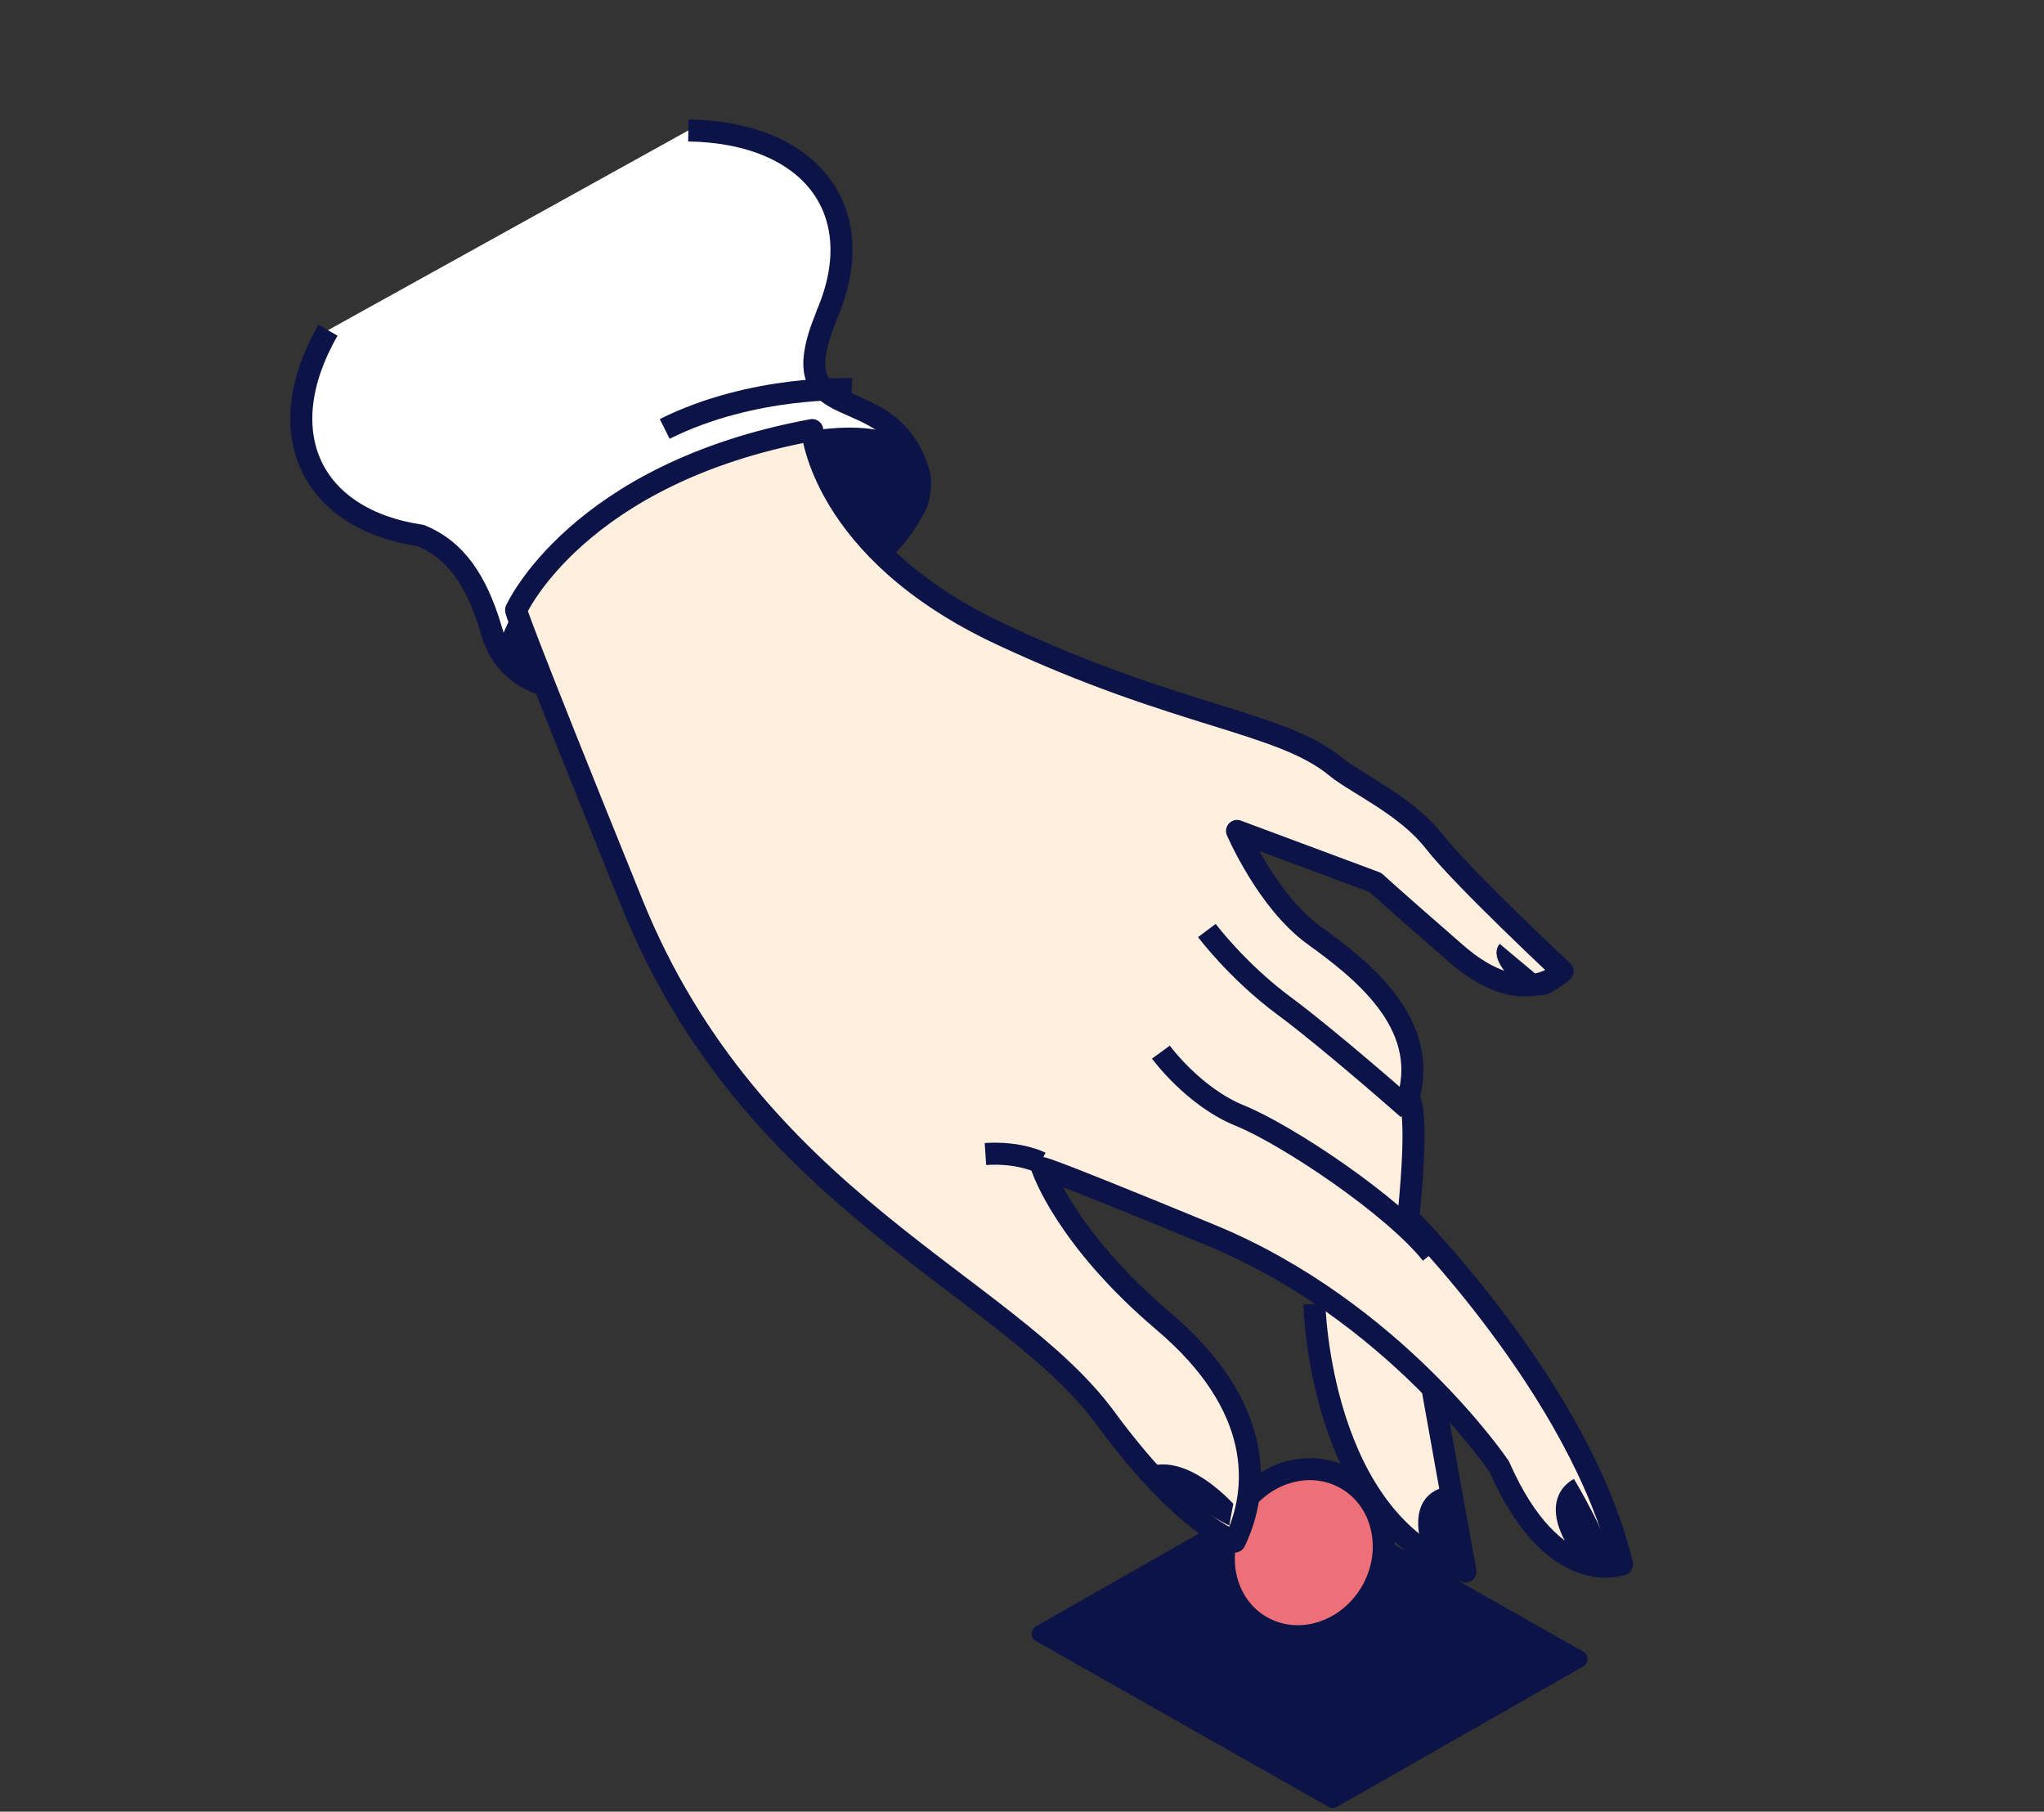 <svg width="167" height="148" fill="none" xmlns="http://www.w3.org/2000/svg"><rect width="100%" height="100%" fill="#333333" stroke="none"/><path d="M85 133.467L105.112 122 129 135.533 108.888 147 85 133.467z" fill="#0C1447" stroke="#0C1447" stroke-width="1.4" stroke-miterlimit="10" stroke-linejoin="round"/><path d="M100.301 117.89a1.159 1.159 0 001.585-.425 1.159 1.159 0 00-.425-1.585 1.16 1.16 0 10-1.16 2.01z" fill="#0C1447"/><path d="M26.797 26.973c-4.812 8.392-1.382 15.46 7.594 16.783 2.055.87 4.272 2.582 5.786 7.837C44.09 65.16 77.47 46.633 75.05 38.587c-2.42-8.045-11.417-3.15-7.574-12.65.044-.108.077-.213.117-.32 3.524-8.26-1.19-14.788-11.352-14.962" fill="#fff"/><path d="M26.797 26.973c-4.812 8.392-1.382 15.46 7.594 16.783 2.055.87 4.272 2.582 5.786 7.837C44.09 65.16 77.47 46.633 75.05 38.587c-2.42-8.045-11.417-3.15-7.574-12.65.044-.108.077-.213.117-.32 3.524-8.26-1.19-14.788-11.352-14.962" stroke="#0C1447" stroke-width="1.8" stroke-miterlimit="10" stroke-linejoin="round"/><path d="M43.075 55.35a2.36 2.36 0 01-1.215-3.03c1.346-3.333 5.52-10.606 17.167-14.396 15.428-5.02 16.692.233 15.933 2.988-.759 2.756-14.952 18.351-29.952 15.137 0 0-.965-.26-1.933-.7z" fill="#0C1447" stroke="#0C1447" stroke-width="1.8" stroke-miterlimit="10" stroke-linejoin="round"/><path d="M103.041 132.876c3.054 1.763 7.089.492 9.012-2.839s1.007-7.461-2.047-9.224c-3.053-1.763-7.088-.492-9.011 2.84-1.924 3.331-1.007 7.46 2.046 9.223z" fill="#ED6F78" stroke="#0C1447" stroke-width="1.8" stroke-miterlimit="10" stroke-linejoin="round"/><path d="M107.387 106.536s.395 17.853 12.343 21.847c0 0-2.662-14.626-3.568-19.962" fill="#fff"/><path d="M107.387 106.536s.397 17.855 12.343 21.847c0 0-2.662-14.626-3.568-19.962" fill="#FFEFDF"/><path d="M107.387 106.536s.397 17.855 12.343 21.847c0 0-2.662-14.626-3.568-19.962" stroke="#0C1447" stroke-width="1.8" stroke-linejoin="round"/><path d="M66.358 35.134s.751 9.804 15.394 16.675c14.643 6.87 22.885 7.097 27.446 10.871 1.584 1.312 5.685 3.116 7.995 6.08 2.311 2.964 10.474 10.584 10.474 10.584s-3.135 3.412-8.706-1.444c-5.568-4.854-6.591-5.807-6.591-5.807l-11.301-4.21s2.464 5.757 6.275 8.511c3.811 2.754 9.484 7.123 7.719 13.316 0 0 .955.422-.001 9.785 0 0 14.065 14.064 17.462 28.297 0 0-5.561 2.184-10.035-7.984 0 0-8.571-12.727-23.597-18.919-15.026-6.192-13.723-5.435-13.723-5.435s1.844 5.668 9.924 12.519c8.077 6.849 7.904 13.603 5.787 17.965 0 0-4.113-1.303-10.571-10.099-8.072-10.989-28.806-17.703-38.646-41.987-9.84-24.284-9.498-24.015-9.498-24.015s4.996-11.161 24.193-14.703z" fill="#FFEFDF"/><path d="M66.358 35.134s.751 9.804 15.394 16.675c14.643 6.87 22.885 7.097 27.446 10.871 1.584 1.312 5.685 3.116 7.995 6.08 2.311 2.964 10.474 10.584 10.474 10.584s-3.135 3.412-8.706-1.444c-5.568-4.854-6.591-5.807-6.591-5.807l-11.301-4.21s2.464 5.757 6.275 8.511c3.811 2.754 9.484 7.123 7.719 13.316 0 0 .955.422-.001 9.785 0 0 14.065 14.064 17.462 28.297 0 0-5.561 2.184-10.035-7.984 0 0-8.571-12.727-23.597-18.919-15.026-6.192-13.723-5.435-13.723-5.435s1.844 5.668 9.924 12.519c8.08 6.85 7.904 13.603 5.787 17.965 0 0-4.113-1.303-10.571-10.099-8.072-10.989-28.806-17.703-38.646-41.987-9.84-24.284-9.498-24.015-9.498-24.015s4.996-11.161 24.193-14.703z" fill="#FFEFDF" stroke="#0C1447" stroke-width="1.8" stroke-linejoin="round"/><path d="M98.605 76.017s2.483 3.32 6.275 6.13c3.793 2.81 10.17 8.441 10.17 8.441M94.848 85.953s2.661 3.65 6.465 5.191c3.8 1.54 12.484 7.317 15.644 11.285" stroke="#0C1447" stroke-width="1.8" stroke-linejoin="round"/><path d="M85.008 94.97s-1.67-.88-4.496-.694z" fill="#fff"/><path d="M85.008 94.97s-1.67-.88-4.496-.694" stroke="#0C1447" stroke-width="1.8" stroke-linejoin="round"/><path d="M100.765 122.843c-4.315-4.45-6.965-2.98-6.965-2.98s3.504 3.23 6.631 4.765l.334-1.785zM125.039 81.239c-3.982-2.874-2.502-4.126-2.502-4.126l4.495 3.763s-.664.646-1.993.363zM118.131 121.483s-3.653.369-1.676 5.734l3.025 1.564-1.349-7.298zM129.172 127.856c-4.273-5.408-.572-7.031-.572-7.031s3.035 5.055 3.29 7.355c-.003-.001-1.43.469-2.718-.324z" fill="#0C1447"/><path d="M69.584 31.797s-8.033-.375-15.276 3.243z" fill="#fff"/><path d="M69.584 31.797s-8.033-.375-15.276 3.243" stroke="#0C1447" stroke-width="1.8" stroke-miterlimit="10" stroke-linejoin="round"/></svg>